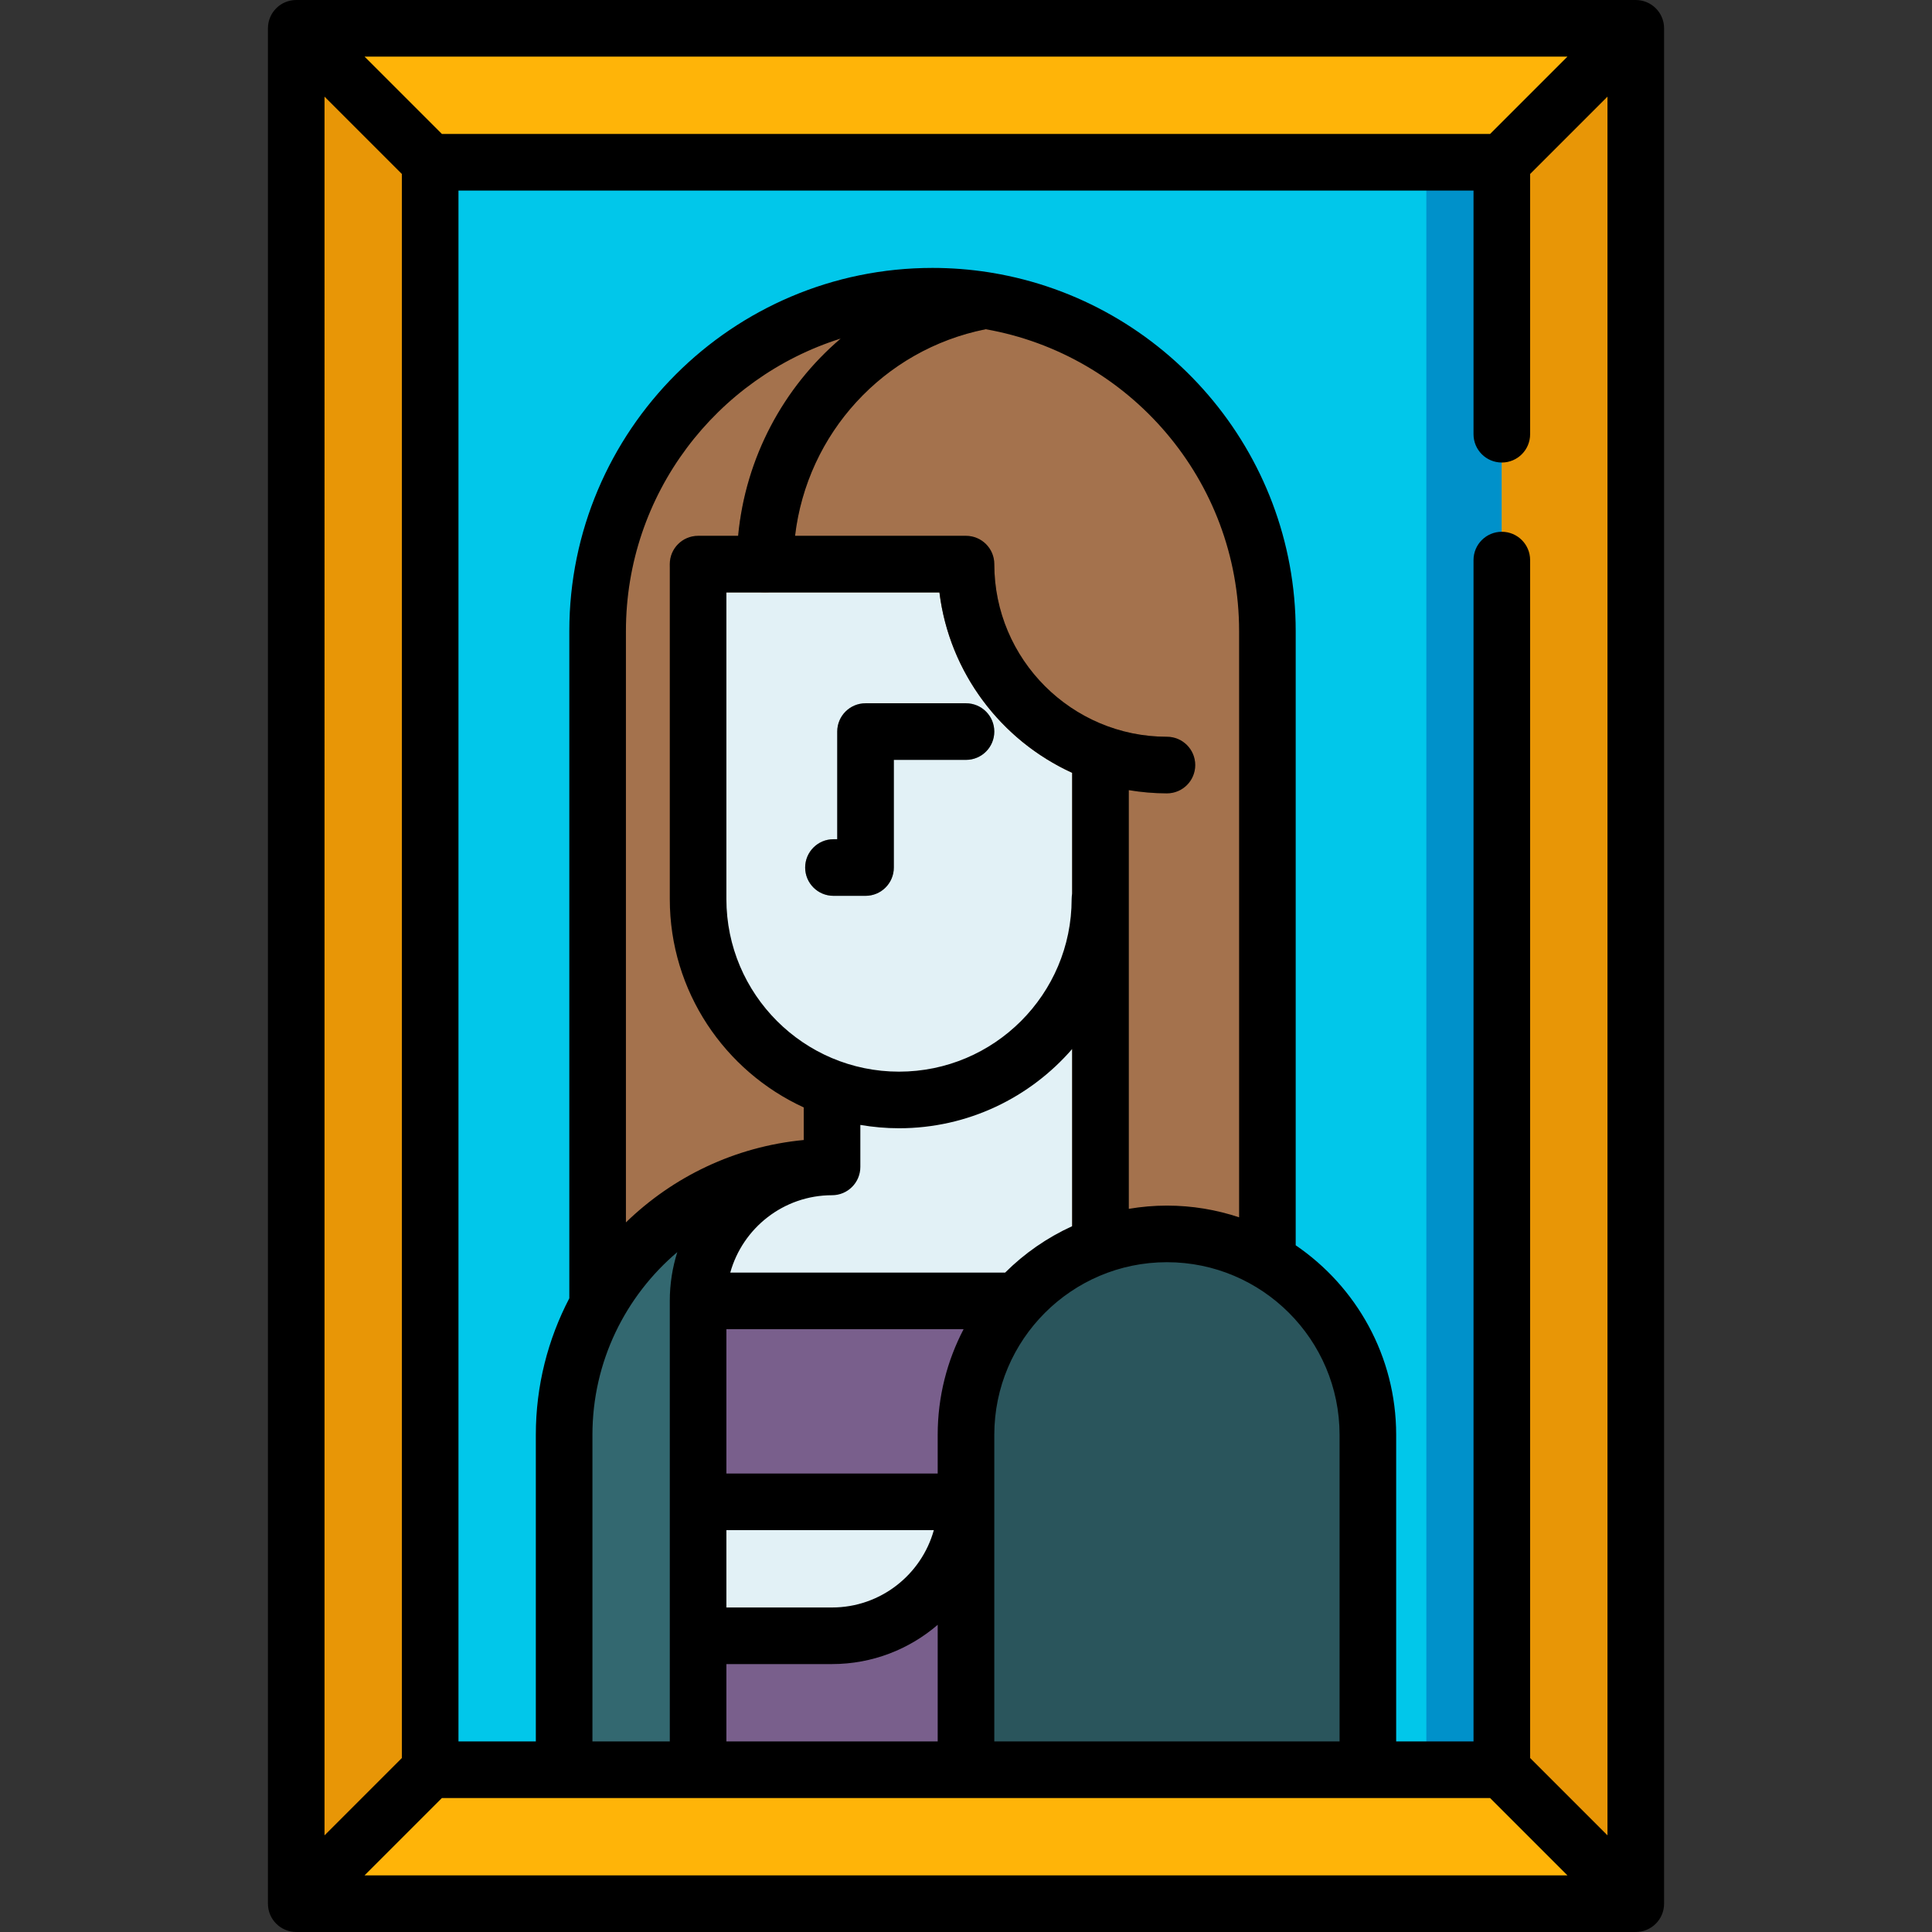 <?xml version="1.0" encoding="iso-8859-1"?>
<!-- Generator: Adobe Illustrator 19.0.0, SVG Export Plug-In . SVG Version: 6.00 Build 0)  -->
<svg version="1.1" id="Capa_1" xmlns="http://www.w3.org/2000/svg" xmlns:xlink="http://www.w3.org/1999/xlink" x="0px" y="0px"
	 viewBox="0 0 512.003 512.003" style="enable-background:new 0 0 512.003 512.003;" xml:space="preserve">
<rect x="0" y="0" width="512.003" height="512.003" fill="#333333" stroke="none"/>
<path style="fill:#FFB408;" d="M427.501,504.5c3.314,0,6-2.686,6-6v-485c0-3.314-2.686-6-6-6h-343c-3.314,0-6,2.686-6,6v485
	c0,3.314,2.686,6,6,6H427.501z"/>
<rect x="114.001" y="43" style="fill:#01C7EA;" width="284" height="426"/>
<rect x="378.001" y="43" style="fill:#0091CA;" width="20" height="426"/>
<g>
	<path style="fill:#E89606;" d="M398.002,43v426l33.741,33.743c1.086-1.086,1.757-2.586,1.757-4.243v-485
		c0-1.657-0.672-3.157-1.757-4.243L398.002,43z"/>
	<path style="fill:#E89606;" d="M113.999,469V43L80.258,9.257c-1.086,1.086-1.757,2.586-1.757,4.243v485
		c0,1.657,0.672,3.157,1.757,4.243L113.999,469z"/>
</g>
<path style="fill:#A4724D;" d="M158.377,344.748V167.25c0-49.015,39.734-88.75,88.75-88.75c49.015,0,88.749,39.734,88.749,88.75
	v166.888L158.377,344.748z"/>
<path style="fill:#336870;" d="M149.502,468.997V380.25c0-39.212,31.788-71,71-71v159.747H149.502z"/>
<g>
	<path style="fill:#E2F1F6;" d="M291.5,238.252c0,29.409-23.84,53.249-53.249,53.249s-53.249-23.84-53.249-53.249v-88.751h71
		c0,0-1.249,36.331,35.64,50.254L291.5,238.252z"/>
	<path style="fill:#E2F1F6;" d="M185.002,468.997V344.75c0-19.606,15.894-35.5,35.5-35.5v-45.872h71.139v205.62L185.002,468.997
		L185.002,468.997z"/>
</g>
<rect x="185.001" y="344.75" style="fill:#795F8C;" width="93.19" height="124.25"/>
<path style="fill:#E2F1F6;" d="M220.501,433.5c19.605,0,35.499-15.893,35.499-35.499h-70.998V433.5H220.501z"/>
<path style="fill:#875E3E;" d="M309.251,210.249c-30.958,0-56.582-23.277-60.288-53.248h-63.961c-4.143,0-7.5-3.357-7.5-7.5
	s3.357-7.5,7.5-7.5h71c4.143,0,7.5,3.357,7.5,7.5c0,25.226,20.522,45.748,45.749,45.748c4.143,0,7.5,3.357,7.5,7.5
	S313.394,210.249,309.251,210.249z"/>
<path style="fill:#9DADAD;" d="M229.376,237.405h-8.499c-4.143,0-7.5-3.357-7.5-7.5s3.357-7.5,7.5-7.5h0.999v-28.53
	c0-4.143,3.357-7.5,7.5-7.5h26.625c4.143,0,7.5,3.357,7.5,7.5s-3.357,7.5-7.5,7.5h-19.125v28.53
	C236.876,234.048,233.519,237.405,229.376,237.405z"/>
<g>
	<path style="fill:#875E3E;" d="M291.642,334.499c-4.143,0-7.5-3.357-7.5-7.5V199.756c0-4.143,3.357-7.5,7.5-7.5s7.5,3.357,7.5,7.5
		v127.243C299.142,331.142,295.784,334.499,291.642,334.499z"/>
	<path style="fill:#875E3E;" d="M202.75,157.001c4.143,0,7.5-3.357,7.5-7.5c0-30.815,21.978-57.104,52.257-62.51
		c3.115-0.556,5.429-2.963,6.026-5.885c-6.857-1.698-14.025-2.605-21.407-2.605c-2.572,0-5.117,0.116-7.634,0.33
		c-26.526,12.822-44.243,39.919-44.243,70.67C195.25,153.644,198.607,157.001,202.75,157.001z"/>
</g>
<path style="fill:#2A555C;" d="M256,469.001v-88.752c0-29.41,23.841-53.251,53.251-53.251c29.41,0,53.251,23.841,53.251,53.251
	v88.752L256,469.001L256,469.001z"/>
<path d="M439.516,508.967c0.074-0.1,0.152-0.197,0.221-0.301c0.074-0.111,0.139-0.226,0.207-0.34c0.057-0.096,0.118-0.19,0.171-0.29
	c0.062-0.115,0.114-0.233,0.169-0.351c0.049-0.104,0.101-0.207,0.146-0.314c0.048-0.115,0.086-0.232,0.128-0.349
	c0.041-0.114,0.085-0.227,0.12-0.344c0.036-0.118,0.062-0.238,0.092-0.358c0.029-0.118,0.063-0.234,0.086-0.354
	c0.028-0.141,0.045-0.283,0.065-0.425c0.014-0.1,0.033-0.199,0.043-0.3c0.025-0.249,0.038-0.498,0.038-0.748V7.505
	c0-0.25-0.013-0.499-0.038-0.748c-0.01-0.102-0.029-0.2-0.043-0.3c-0.02-0.142-0.037-0.284-0.065-0.425
	c-0.024-0.12-0.057-0.236-0.086-0.353c-0.03-0.12-0.056-0.24-0.092-0.358c-0.035-0.117-0.079-0.23-0.12-0.344
	c-0.042-0.116-0.08-0.234-0.127-0.348c-0.044-0.107-0.097-0.21-0.146-0.315c-0.055-0.117-0.107-0.235-0.169-0.35
	c-0.055-0.1-0.115-0.194-0.173-0.29c-0.068-0.114-0.132-0.229-0.207-0.34c-0.069-0.104-0.147-0.201-0.221-0.301
	c-0.072-0.096-0.139-0.195-0.216-0.289c-0.131-0.16-0.272-0.312-0.416-0.46c-0.028-0.029-0.051-0.06-0.079-0.088
	c-0.026-0.026-0.056-0.048-0.083-0.074c-0.15-0.146-0.304-0.288-0.467-0.422c-0.086-0.071-0.177-0.133-0.266-0.199
	c-0.107-0.08-0.212-0.164-0.324-0.238c-0.102-0.068-0.208-0.127-0.313-0.19c-0.106-0.063-0.209-0.13-0.319-0.188
	c-0.104-0.055-0.21-0.102-0.315-0.152c-0.116-0.056-0.231-0.114-0.351-0.163c-0.101-0.042-0.204-0.075-0.305-0.112
	c-0.129-0.047-0.256-0.096-0.388-0.136c-0.098-0.03-0.198-0.051-0.298-0.077c-0.137-0.035-0.274-0.073-0.414-0.101
	c-0.108-0.021-0.218-0.033-0.327-0.05c-0.133-0.02-0.264-0.044-0.399-0.057c-0.186-0.018-0.372-0.024-0.558-0.028
	C433.618,0.008,433.561,0,433.501,0h-355c-0.06,0-0.118,0.008-0.178,0.009c-0.186,0.004-0.371,0.01-0.557,0.028
	c-0.133,0.013-0.261,0.037-0.392,0.056c-0.111,0.017-0.223,0.029-0.334,0.051c-0.139,0.027-0.274,0.065-0.41,0.1
	c-0.101,0.026-0.203,0.048-0.303,0.078c-0.131,0.04-0.257,0.088-0.385,0.135c-0.103,0.037-0.207,0.071-0.308,0.113
	c-0.118,0.049-0.232,0.106-0.347,0.161c-0.107,0.051-0.215,0.098-0.32,0.154c-0.108,0.058-0.21,0.123-0.315,0.186
	c-0.106,0.063-0.213,0.123-0.316,0.192c-0.111,0.074-0.215,0.156-0.321,0.236c-0.09,0.067-0.182,0.13-0.269,0.201
	c-0.162,0.133-0.316,0.275-0.466,0.421c-0.027,0.026-0.056,0.048-0.083,0.075c-0.028,0.028-0.052,0.059-0.079,0.088
	c-0.144,0.148-0.285,0.3-0.416,0.46c-0.077,0.094-0.144,0.192-0.216,0.289c-0.074,0.1-0.152,0.197-0.221,0.301
	c-0.074,0.111-0.139,0.226-0.207,0.34c-0.057,0.096-0.117,0.19-0.17,0.289c-0.062,0.115-0.114,0.234-0.17,0.352
	c-0.049,0.104-0.101,0.206-0.145,0.313c-0.048,0.115-0.087,0.233-0.128,0.35c-0.041,0.114-0.084,0.226-0.12,0.342
	c-0.036,0.118-0.062,0.238-0.092,0.358c-0.029,0.118-0.063,0.234-0.086,0.353c-0.028,0.141-0.045,0.283-0.065,0.425
	c-0.014,0.1-0.033,0.199-0.043,0.3c-0.025,0.25-0.038,0.5-0.038,0.749v496.99c0,0.25,0.013,0.499,0.037,0.748
	c0.01,0.102,0.029,0.2,0.043,0.3c0.02,0.142,0.037,0.284,0.065,0.425c0.024,0.12,0.057,0.236,0.086,0.354
	c0.03,0.12,0.056,0.24,0.092,0.358c0.035,0.116,0.079,0.228,0.12,0.342c0.042,0.117,0.081,0.236,0.128,0.351
	c0.044,0.106,0.096,0.208,0.145,0.311c0.055,0.118,0.108,0.237,0.17,0.353c0.053,0.099,0.114,0.193,0.171,0.29
	c0.068,0.114,0.132,0.229,0.207,0.34c0.069,0.104,0.147,0.201,0.221,0.301c0.072,0.097,0.139,0.195,0.216,0.289
	c0.131,0.16,0.272,0.312,0.416,0.46c0.028,0.029,0.051,0.06,0.079,0.088c0.027,0.027,0.057,0.05,0.084,0.076
	c0.15,0.145,0.303,0.287,0.465,0.419c0.089,0.073,0.183,0.137,0.275,0.206c0.104,0.078,0.206,0.159,0.315,0.232
	c0.106,0.071,0.217,0.133,0.325,0.198c0.101,0.061,0.2,0.124,0.305,0.18c0.111,0.059,0.225,0.109,0.338,0.163
	c0.109,0.052,0.216,0.106,0.327,0.152c0.11,0.046,0.223,0.083,0.335,0.123c0.119,0.043,0.237,0.088,0.358,0.125
	c0.111,0.034,0.224,0.058,0.336,0.087c0.125,0.031,0.248,0.066,0.376,0.092c0.13,0.026,0.261,0.041,0.393,0.06
	c0.111,0.016,0.22,0.037,0.332,0.048c0.246,0.024,0.493,0.037,0.74,0.037h355c0.247,0,0.494-0.013,0.74-0.037
	c0.115-0.011,0.226-0.032,0.339-0.049c0.128-0.019,0.257-0.033,0.385-0.059c0.13-0.026,0.257-0.062,0.385-0.094
	c0.109-0.028,0.219-0.052,0.326-0.084c0.125-0.038,0.247-0.085,0.369-0.129c0.108-0.039,0.217-0.074,0.324-0.118
	c0.115-0.048,0.226-0.104,0.338-0.157c0.109-0.052,0.22-0.1,0.327-0.158c0.107-0.057,0.208-0.122,0.312-0.184
	c0.107-0.064,0.215-0.124,0.319-0.194c0.111-0.074,0.214-0.156,0.321-0.236c0.09-0.067,0.182-0.13,0.27-0.202
	c0.162-0.133,0.316-0.275,0.466-0.421c0.027-0.026,0.056-0.048,0.083-0.075c0.028-0.028,0.052-0.059,0.079-0.088
	c0.144-0.148,0.284-0.3,0.416-0.46C439.377,509.162,439.444,509.063,439.516,508.967z M394.894,35.499H117.108L96.609,15h318.784
	L394.894,35.499z M106.501,46.106v419.787l-20.5,20.5V25.607L106.501,46.106z M117.108,476.501h277.785l20.5,20.499H96.609
	L117.108,476.501z M328.376,167.25V322.6c-6.018-2.002-12.444-3.102-19.125-3.102c-3.445,0-6.819,0.303-10.109,0.857V209.392
	c3.29,0.554,6.664,0.857,10.109,0.857c4.143,0,7.5-3.357,7.5-7.5s-3.357-7.5-7.5-7.5c-25.227,0-45.749-20.522-45.749-45.748
	c0-4.143-3.357-7.5-7.5-7.5h-45.299c3.183-27.067,23.38-49.331,50.519-54.751C299.325,93.947,328.376,127.259,328.376,167.25z
	 M355.002,461.501H263.5v-81.252c0-25.228,20.523-45.751,45.751-45.751c25.228,0,45.751,20.523,45.751,45.751V461.501
	L355.002,461.501z M192.502,461.501V441h27.999c10.688,0,20.47-3.929,27.999-10.406v30.907H192.502z M192.502,157.001h56.461
	c2.635,21.305,16.35,39.217,35.179,47.801v32.009c-0.091,0.467-0.142,0.948-0.142,1.441c0,25.227-20.522,45.749-45.749,45.749
	s-45.749-20.522-45.749-45.749V157.001z M228.002,309.25v-11.131c3.334,0.569,6.755,0.882,10.249,0.882
	c18.311,0,34.743-8.155,45.891-21.011v46.962c-6.643,3.029-12.656,7.206-17.763,12.298h-72.848c3.288-11.808,14.13-20.5,26.972-20.5
	C224.645,316.75,228.002,313.393,228.002,309.25z M248.5,380.249v10.252h-55.998V352.25h62.862
	C250.989,360.635,248.5,370.155,248.5,380.249z M192.502,405.501h54.979C244.193,417.31,233.343,426,220.501,426h-27.999V405.501z
	 M195.612,142.001h-10.61c-4.143,0-7.5,3.357-7.5,7.5v88.751c0,24.49,14.575,45.627,35.5,55.231v8.633
	c-18.24,1.737-34.669,9.745-47.125,21.834v-156.7c0-36.326,23.965-67.156,56.914-77.522
	C207.605,102.683,197.577,121.268,195.612,142.001z M157.002,380.25c0-19.391,8.747-36.77,22.491-48.427
	c-1.29,4.082-1.991,8.423-1.991,12.927v53.251V433.5v28.001h-20.5V380.25z M405.501,465.894V148.426c0-4.143-3.357-7.5-7.5-7.5
	s-7.5,3.357-7.5,7.5v313.075h-20.499v-81.252c0-20.856-10.567-39.288-26.626-50.232V167.25c0-47.715-34.903-87.424-80.517-94.956
	c-0.269-0.061-0.542-0.105-0.819-0.136c-4.862-0.76-9.842-1.157-14.914-1.157c-53.072,0-96.249,43.177-96.249,96.249v176.809
	c-5.657,10.838-8.875,23.142-8.875,36.191v81.251h-20.501V50.499h269v64.576c0,4.143,3.357,7.5,7.5,7.5s7.5-3.357,7.5-7.5V46.106
	l20.5-20.499v460.786L405.501,465.894z"/>
<path d="M220.877,237.405h8.499c4.143,0,7.5-3.357,7.5-7.5v-28.53h19.125c4.143,0,7.5-3.357,7.5-7.5s-3.357-7.5-7.5-7.5h-26.625
	c-4.143,0-7.5,3.357-7.5,7.5v28.53h-0.999c-4.143,0-7.5,3.357-7.5,7.5S216.734,237.405,220.877,237.405z"/>
<g>
</g>
<g>
</g>
<g>
</g>
<g>
</g>
<g>
</g>
<g>
</g>
<g>
</g>
<g>
</g>
<g>
</g>
<g>
</g>
<g>
</g>
<g>
</g>
<g>
</g>
<g>
</g>
<g>
</g>
</svg>
